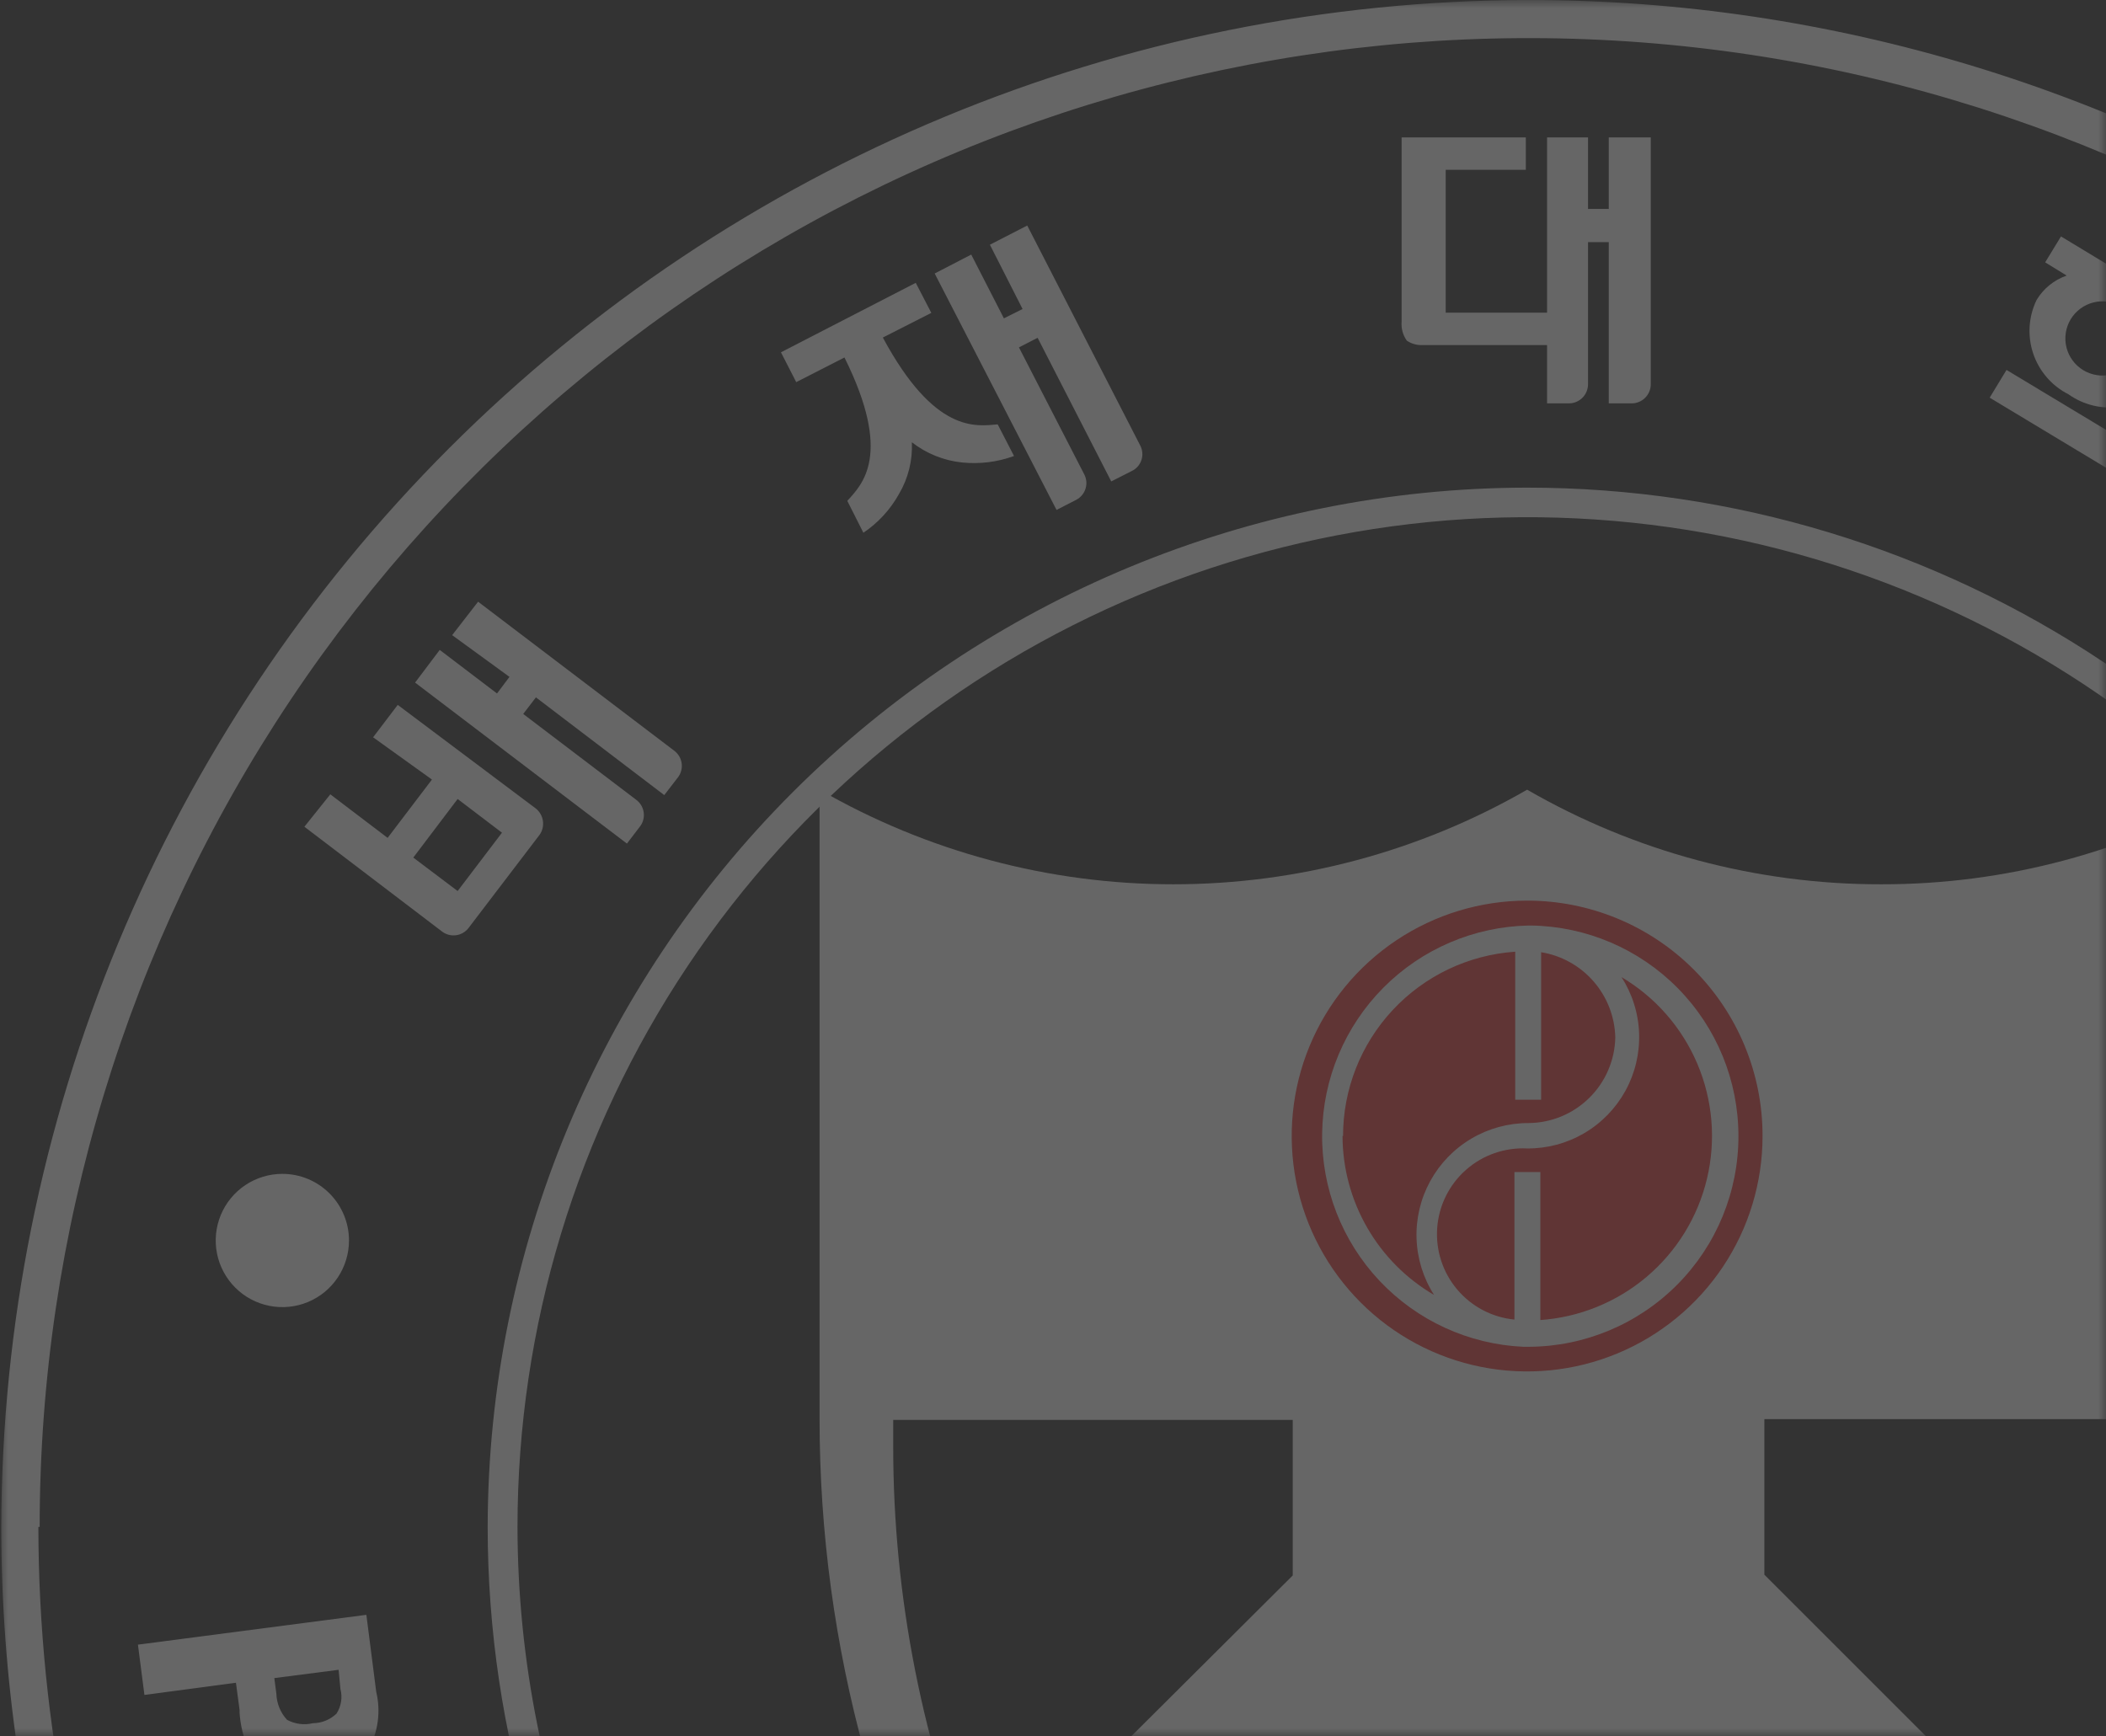 <svg width="131" height="108" viewBox="0 0 131 108" fill="none" xmlns="http://www.w3.org/2000/svg">
<rect x="0" y="0" width="131" height="108" fill="#333333" stroke="none"/>
<mask id="mask0_323_3116" style="mask-type:alpha" maskUnits="userSpaceOnUse" x="0" y="0" width="131" height="108">
<rect width="131" height="108" fill="#C4C4C4"/>
</mask>
<g mask="url(#mask0_323_3116)">
<g opacity="0.25" clip-path="url(#clip0_323_3116)">
<path d="M0.08 94.992C0.077 113.784 5.647 132.155 16.085 147.782C26.524 163.408 41.362 175.588 58.723 182.781C76.084 189.974 95.188 191.857 113.62 188.191C132.051 184.526 148.981 175.477 162.269 162.189C175.557 148.901 184.606 131.97 188.272 113.539C191.937 95.108 190.054 76.004 182.861 58.643C175.668 41.282 163.488 26.443 147.862 16.005C132.236 5.567 113.864 -0.003 95.072 1.36924e-06C69.892 0.043 45.755 10.064 27.95 27.87C10.145 45.675 0.123 69.812 0.08 94.992V94.992ZM2.467 94.992C2.467 76.672 7.9 58.764 18.078 43.533C28.256 28.301 42.722 16.429 59.648 9.42C76.573 2.41 95.197 0.576 113.164 4.152C131.131 7.727 147.634 16.55 160.587 29.505C173.54 42.459 182.36 58.965 185.932 76.932C189.504 94.9 187.667 113.524 180.655 130.448C173.642 147.372 161.768 161.836 146.534 172.011C131.301 182.187 113.392 187.616 95.072 187.613C70.506 187.6 46.948 177.84 29.57 160.475C12.193 143.11 2.416 119.559 2.387 94.992H2.467Z" fill="white"/>
<path d="M30.335 94.992C30.335 107.78 34.127 120.28 41.232 130.913C48.336 141.546 58.434 149.833 70.249 154.726C82.063 159.62 95.063 160.9 107.605 158.406C120.147 155.911 131.668 149.753 140.71 140.711C149.752 131.668 155.91 120.148 158.405 107.606C160.899 95.064 159.619 82.064 154.725 70.249C149.832 58.435 141.545 48.337 130.912 41.233C120.28 34.128 107.779 30.336 94.991 30.336C77.85 30.358 61.417 37.176 49.296 49.297C37.176 61.418 30.357 77.851 30.335 94.992V94.992ZM32.19 94.992C32.19 82.567 35.875 70.422 42.778 60.091C49.681 49.761 59.493 41.709 70.972 36.955C82.451 32.201 95.083 30.958 107.268 33.383C119.454 35.808 130.647 41.793 139.432 50.579C148.216 59.366 154.198 70.561 156.62 82.747C159.042 94.933 157.795 107.564 153.038 119.043C148.281 130.521 140.227 140.33 129.895 147.231C119.563 154.131 107.416 157.813 94.991 157.809C78.34 157.784 62.379 151.157 50.607 139.381C38.834 127.606 32.212 111.643 32.19 94.992Z" fill="white"/>
<path d="M21.176 105.071C21.244 105.329 21.257 105.599 21.215 105.862C21.174 106.126 21.078 106.378 20.934 106.603C20.539 106.982 20.014 107.196 19.466 107.2C18.921 107.331 18.347 107.257 17.854 106.99C17.447 106.549 17.212 105.977 17.192 105.377L17.064 104.394L21.063 103.878L21.176 105.071ZM22.789 100.458L8.58 102.313L8.984 105.442L14.677 104.684L14.902 106.377V106.555C14.951 107.275 15.114 107.983 15.386 108.651C15.583 109.055 15.877 109.404 16.241 109.667C16.67 109.977 17.168 110.176 17.692 110.248C18.355 110.345 19.029 110.345 19.692 110.248C20.909 110.218 22.066 109.714 22.918 108.845C23.522 107.748 23.695 106.466 23.402 105.248L22.789 100.458Z" fill="white"/>
<path d="M21.708 77.171C21.708 77.991 21.465 78.792 21.01 79.474C20.554 80.156 19.907 80.687 19.15 81.001C18.392 81.314 17.559 81.396 16.755 81.236C15.951 81.076 15.212 80.682 14.633 80.102C14.053 79.522 13.658 78.784 13.498 77.98C13.338 77.176 13.421 76.342 13.734 75.585C14.048 74.828 14.579 74.18 15.261 73.725C15.942 73.269 16.744 73.026 17.564 73.026C18.663 73.026 19.717 73.463 20.494 74.24C21.272 75.018 21.708 76.072 21.708 77.171V77.171Z" fill="white"/>
<path d="M100.071 12.999H98.781V8.547H96.233V19.45H89.927V10.563H94.911V8.547H87.185V20.014C87.15 20.432 87.265 20.849 87.508 21.191C87.802 21.39 88.153 21.487 88.508 21.466H96.233V25.094H97.62C97.931 25.086 98.226 24.956 98.443 24.734C98.66 24.511 98.781 24.212 98.781 23.901V15.063H100.071V25.094H101.491C101.647 25.094 101.803 25.064 101.947 25.003C102.092 24.944 102.224 24.856 102.335 24.745C102.445 24.634 102.533 24.502 102.593 24.358C102.653 24.213 102.684 24.058 102.684 23.901V8.547H100.071V12.999Z" fill="white"/>
<path d="M31.691 42.109L30.916 43.141L27.352 40.431L25.82 42.464L38.996 52.479L39.835 51.382C40.011 51.134 40.084 50.828 40.038 50.527C39.993 50.226 39.834 49.955 39.593 49.769L32.545 44.415L33.336 43.383L41.319 49.463L42.19 48.334C42.367 48.088 42.443 47.783 42.401 47.482C42.358 47.182 42.202 46.909 41.964 46.721L29.739 37.432L28.126 39.512L31.691 42.109Z" fill="white"/>
<path d="M26.869 48.496L24.111 52.124L20.547 49.415L18.934 51.431L27.514 57.963C27.758 58.142 28.062 58.22 28.363 58.181C28.663 58.142 28.937 57.989 29.127 57.753L33.578 51.915C33.746 51.664 33.815 51.36 33.77 51.062C33.725 50.763 33.571 50.492 33.336 50.302L24.74 43.851L23.208 45.867L26.869 48.496ZM31.224 51.802L28.466 55.431L25.708 53.35L28.466 49.705L31.224 51.802Z" fill="white"/>
<path d="M142.005 22.401L139.666 20.981L134.828 29.045L124.812 23.014L123.764 24.739L133.779 30.771L131.167 35.109L132.65 35.996C132.912 36.106 133.205 36.118 133.475 36.029C133.744 35.94 133.973 35.757 134.118 35.513V35.513L139.682 26.304L141.569 27.433L142.617 25.707L140.714 24.578L142.005 22.401Z" fill="white"/>
<path d="M128.667 24.53C129.616 25.205 130.791 25.48 131.941 25.296C133.091 25.112 134.122 24.484 134.812 23.546C135.237 22.833 135.402 21.996 135.28 21.175L136.65 22.014L137.634 20.401L134.151 18.305L134.941 17.014L132.441 15.498L131.667 16.805L128.2 14.708L127.216 16.321L128.554 17.143C127.772 17.414 127.11 17.95 126.684 18.659C126.178 19.702 126.103 20.902 126.474 22C126.845 23.099 127.633 24.007 128.667 24.53ZM131.973 19.079C132.497 19.395 132.874 19.907 133.021 20.501C133.168 21.096 133.072 21.724 132.756 22.248C132.439 22.772 131.927 23.148 131.333 23.295C130.739 23.442 130.11 23.346 129.587 23.03C129.063 22.713 128.686 22.202 128.539 21.607C128.392 21.013 128.488 20.385 128.804 19.861C129.121 19.337 129.633 18.96 130.227 18.813C130.821 18.667 131.449 18.762 131.973 19.079V19.079Z" fill="white"/>
<path d="M63.607 19.223L62.446 19.804L60.414 15.837L58.14 17.014L65.72 31.722L66.946 31.093C67.085 31.021 67.207 30.921 67.307 30.8C67.407 30.679 67.482 30.539 67.527 30.389C67.572 30.238 67.587 30.081 67.57 29.925C67.553 29.769 67.505 29.618 67.429 29.481L63.381 21.61L64.543 21.014L69.123 29.948L70.397 29.303C70.54 29.235 70.668 29.138 70.772 29.019C70.877 28.899 70.956 28.76 71.004 28.608C71.052 28.457 71.069 28.298 71.054 28.14C71.038 27.982 70.99 27.829 70.913 27.69L63.898 14.03L61.575 15.224L63.607 19.223Z" fill="white"/>
<path d="M54.915 20.998L57.931 19.465L56.963 17.595L48.577 21.917L49.528 23.772L52.528 22.239C55.544 28.303 53.625 30.142 52.705 31.158L53.705 33.142C54.621 32.527 55.378 31.703 55.915 30.739C56.493 29.765 56.773 28.644 56.721 27.513C57.625 28.218 58.709 28.654 59.85 28.771C60.942 28.882 62.044 28.744 63.075 28.368L62.059 26.4C60.721 26.513 58.14 26.997 54.915 20.998Z" fill="white"/>
<path d="M117.007 55.012C109.279 55.022 101.685 52.991 94.993 49.126C88.3 52.982 80.711 55.012 72.986 55.012C65.262 55.012 57.673 52.982 50.98 49.126V88.251C50.973 102.41 54.807 116.305 62.075 128.455C69.344 140.605 79.773 150.556 92.251 157.245C93.154 157.729 94.073 158.197 94.993 158.648C95.928 158.197 96.847 157.729 97.751 157.245C110.227 150.553 120.654 140.602 127.921 128.452C135.189 116.302 139.025 102.409 139.021 88.251V49.126C132.331 52.995 124.736 55.026 117.007 55.012V55.012ZM55.56 88.332H80.413V98.008L60.979 117.362C57.397 108.665 55.556 99.35 55.56 89.945V88.332ZM94.993 154.181C88.228 150.737 82.046 146.252 76.672 140.892L95.106 122.458L113.41 140.795C108.016 146.201 101.8 150.719 94.993 154.181V154.181ZM129.103 117.313L109.749 97.96V88.283H134.425V89.896C134.459 99.295 132.651 108.61 129.103 117.313Z" fill="white"/>
<path d="M109.636 70.672C109.636 73.569 108.778 76.4 107.169 78.808C105.559 81.216 103.272 83.093 100.597 84.201C97.921 85.31 94.976 85.6 92.136 85.035C89.295 84.47 86.686 83.075 84.638 81.027C82.59 78.979 81.195 76.37 80.63 73.529C80.065 70.689 80.355 67.744 81.463 65.068C82.572 62.392 84.449 60.105 86.857 58.496C89.265 56.887 92.096 56.028 94.993 56.028C96.916 56.026 98.821 56.404 100.599 57.139C102.377 57.874 103.992 58.952 105.352 60.313C106.712 61.673 107.791 63.288 108.526 65.066C109.261 66.843 109.639 68.749 109.636 70.672Z" fill="#E73A3A"/>
<path d="M108.136 70.672C108.137 67.232 106.784 63.93 104.37 61.48C101.955 59.029 98.674 57.627 95.234 57.576H95.105C91.702 57.64 88.457 59.025 86.056 61.439C83.656 63.852 82.287 67.105 82.241 70.508C82.195 73.912 83.475 77.2 85.809 79.677C88.144 82.155 91.35 83.627 94.751 83.784H95.121C98.583 83.762 101.896 82.371 104.335 79.914C106.774 77.457 108.141 74.134 108.136 70.672V70.672ZM83.542 70.672C83.543 67.76 84.649 64.957 86.637 62.828C88.624 60.7 91.345 59.405 94.251 59.205V68.414H95.863V59.237C97.131 59.444 98.286 60.088 99.128 61.057C99.971 62.026 100.447 63.26 100.476 64.543C100.446 65.96 99.865 67.308 98.856 68.302C97.847 69.297 96.49 69.857 95.073 69.865C93.825 69.863 92.6 70.197 91.526 70.831C90.452 71.466 89.568 72.378 88.968 73.471C88.367 74.565 88.072 75.8 88.113 77.047C88.155 78.294 88.531 79.507 89.203 80.558C87.476 79.548 86.042 78.105 85.044 76.371C84.045 74.637 83.516 72.673 83.51 70.672H83.542ZM95.815 82.139V72.914H94.202V82.09C92.815 81.954 91.536 81.281 90.638 80.214C89.74 79.148 89.296 77.772 89.399 76.382C89.502 74.992 90.145 73.697 91.19 72.775C92.236 71.853 93.6 71.376 94.992 71.446C96.239 71.455 97.465 71.127 98.541 70.497C99.617 69.866 100.502 68.957 101.104 67.865C101.705 66.773 102 65.538 101.958 64.292C101.916 63.046 101.537 61.834 100.863 60.786C102.972 62.035 104.626 63.928 105.583 66.185C106.539 68.443 106.748 70.947 106.178 73.332C105.609 75.717 104.291 77.857 102.417 79.439C100.544 81.02 98.213 81.961 95.766 82.123L95.815 82.139Z" fill="white"/>
</g>
</g>
<defs>
<clipPath id="clip0_323_3116">
<rect width="190" height="190" fill="white"/>
</clipPath>
</defs>
</svg>
